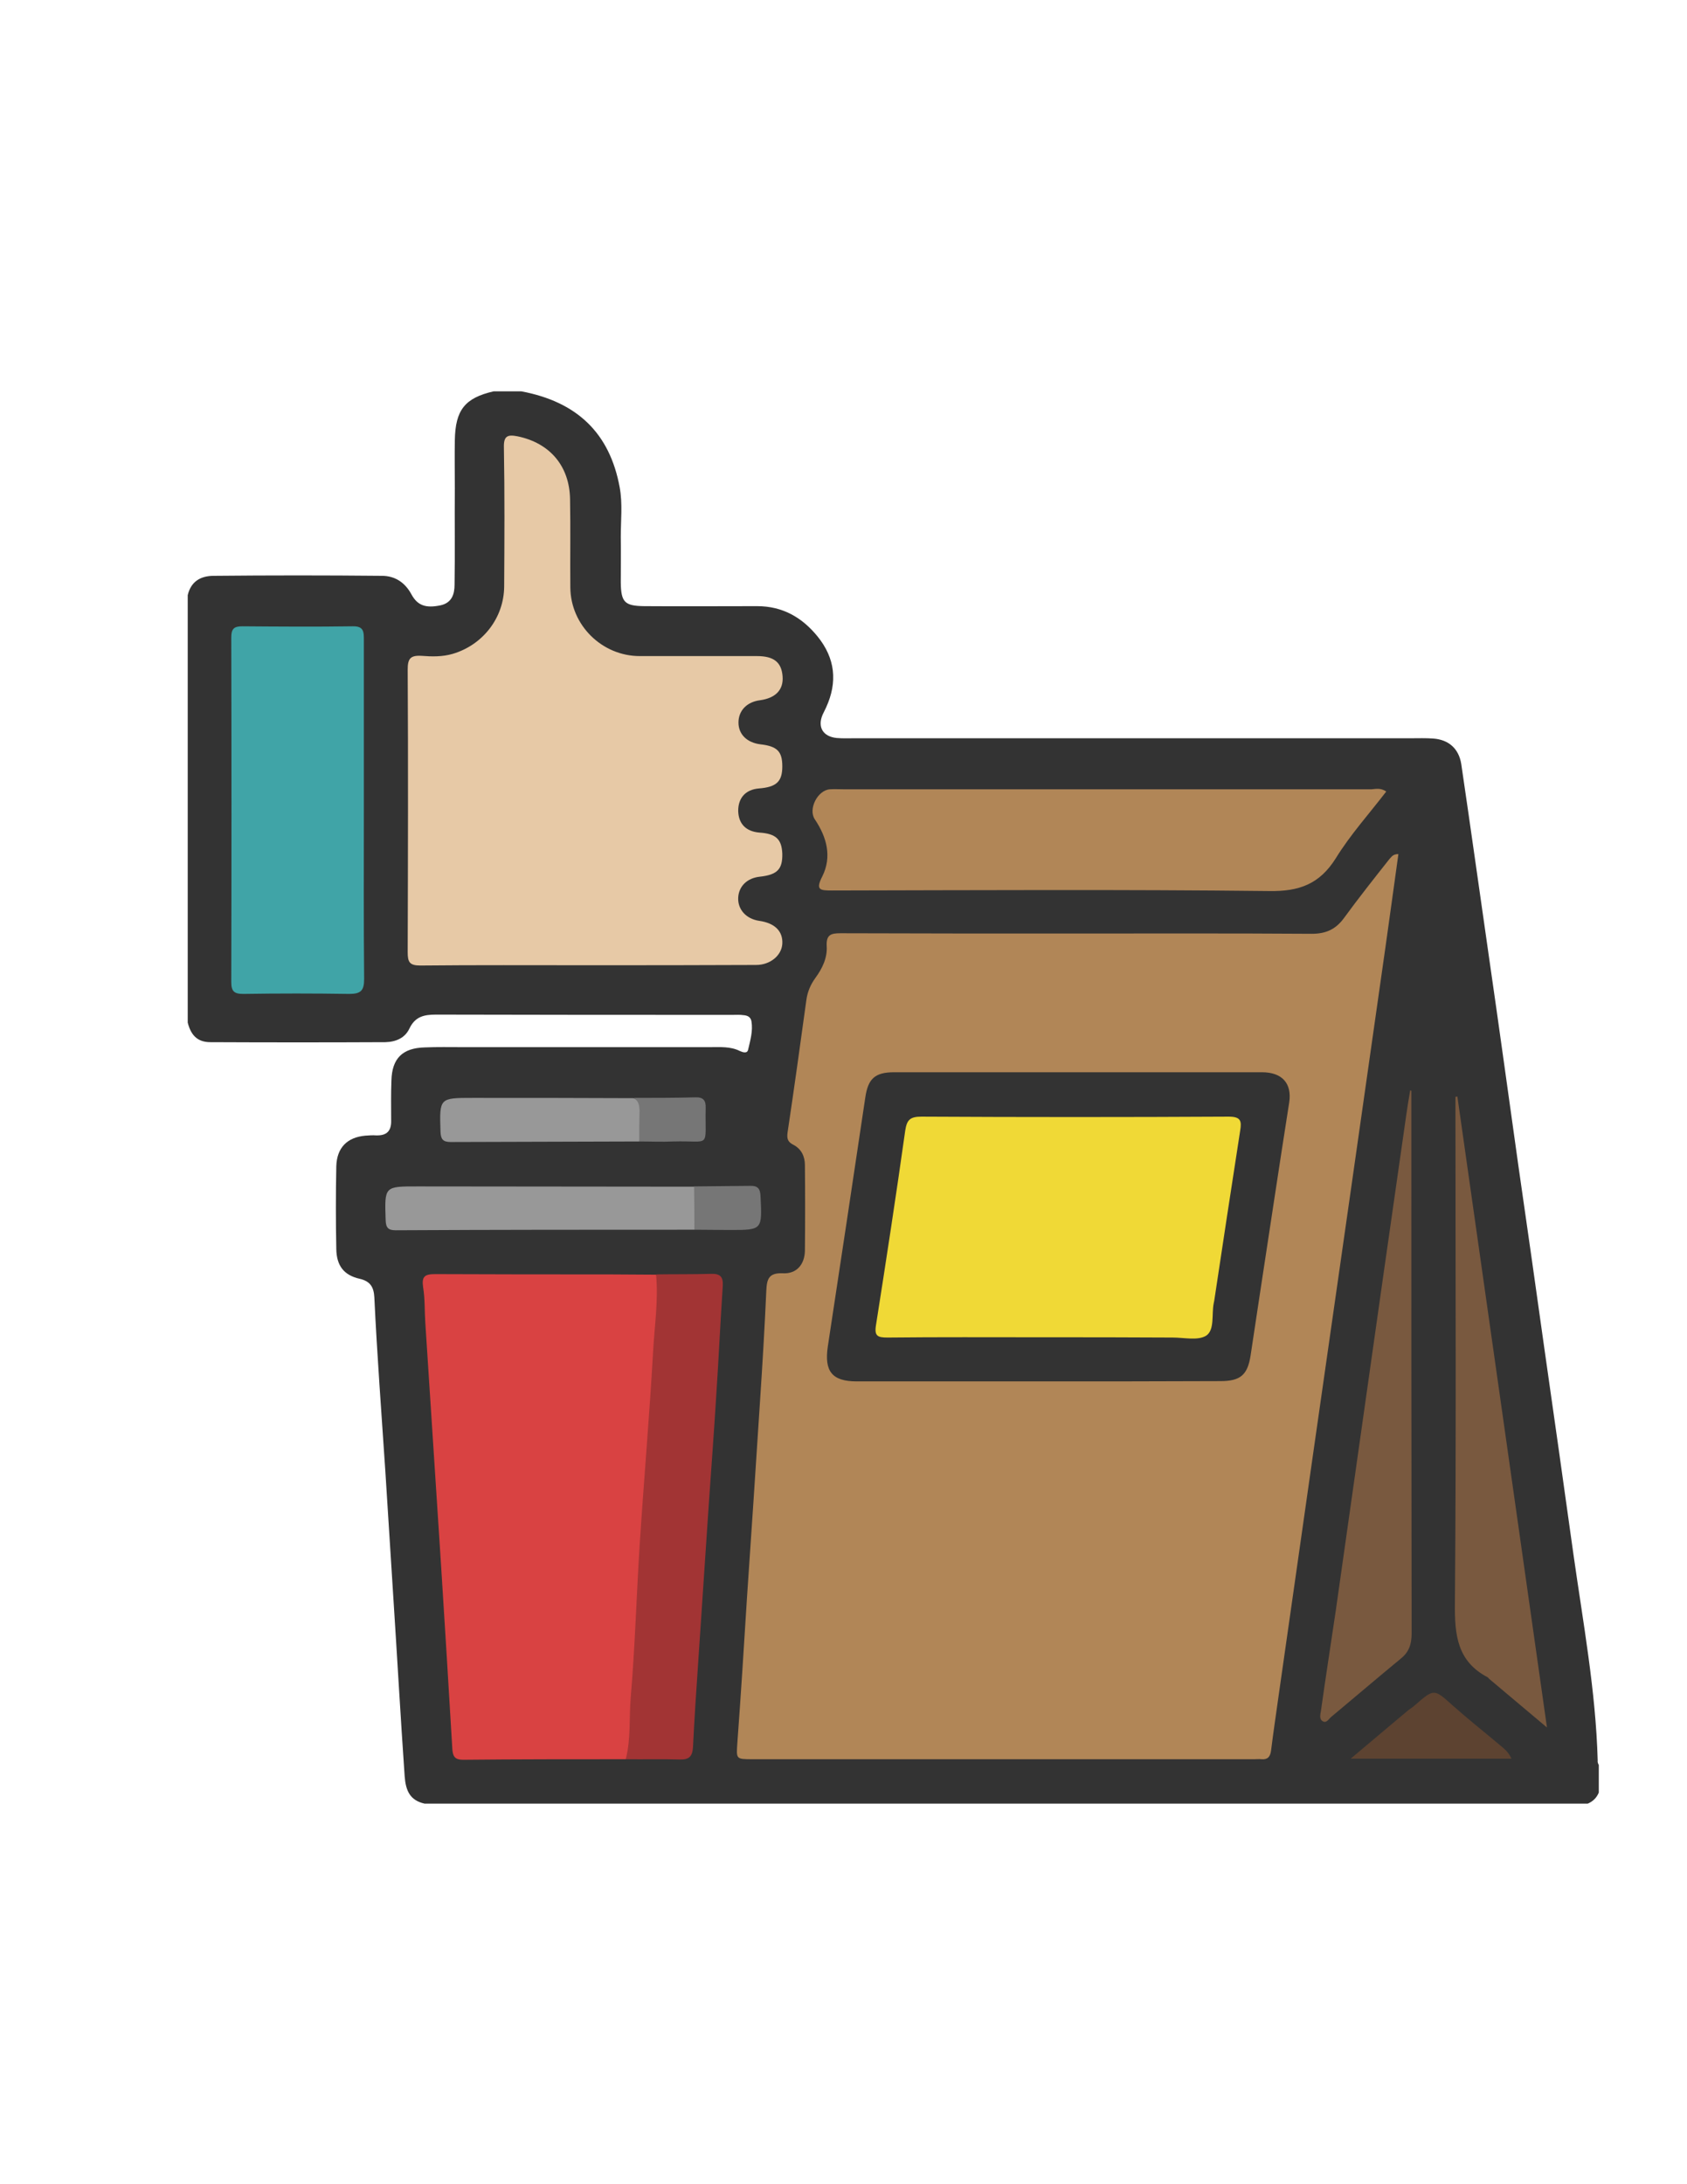 <?xml version="1.0" encoding="utf-8"?>
<!-- Generator: Adobe Illustrator 19.0.0, SVG Export Plug-In . SVG Version: 6.00 Build 0)  -->
<svg version="1.1" id="Calque_1" xmlns="http://www.w3.org/2000/svg" xmlns:xlink="http://www.w3.org/1999/xlink" x="0px" y="0px"
	 viewBox="0 0 612 792" style="enable-background:new 0 0 612 792;" xml:space="preserve">
<style type="text/css">
	.st0{fill:#333333;}
	.st1{fill:#B18657;}
	.st2{fill:#E7C9A6;}
	.st3{fill:#D94242;}
	.st4{fill:#40A4A7;}
	.st5{fill:#A23434;}
	.st6{fill:#79593F;}
	.st7{fill:#989898;}
	.st8{fill:#5D4331;}
	.st9{fill:#767676;}
	.st10{fill:#F0D936;}
</style>
<g>
	<path class="st0" d="M580,640c0,3.3,0,6.7,0,10c-0.8,1.9-2.1,3.2-4,4c-140.7,0-281.3,0-422,0c-5.3-1.2-6.8-4.7-7.2-9.9
		c-1.5-21.6-2.7-43.1-4.1-64.7c-1-15.3-1.9-30.5-2.9-45.8c-1.4-21.1-3-42.1-4-63.2c-0.2-3.6-1.4-5.8-5.3-6.7
		c-5.8-1.3-8.4-4.8-8.5-10.8c-0.2-10-0.2-20,0-30c0.2-6.7,3.9-10.5,10.5-11.1c1.3-0.1,2.7-0.2,4-0.1c3.8,0.1,5.5-1.6,5.4-5.4
		c0-4.8-0.1-9.7,0.1-14.5c0.2-8,4-11.8,12.1-12c4.5-0.2,9-0.1,13.5-0.1c30,0,60,0,90,0c3.7,0,7.4-0.3,10.8,1.4c1.1,0.5,2.7,1,3-0.5
		c0.8-3.4,1.8-6.8,1.2-10.3c-0.3-1.6-1.5-2.1-2.9-2.2c-1.3-0.2-2.7-0.1-4-0.1c-35.8,0-71.7,0-107.5-0.1c-4.4,0-7.6,0.7-9.7,5.1
		c-1.6,3.4-4.9,4.8-8.7,4.9c-21.2,0.1-42.3,0.1-63.5,0c-4.9,0-7.1-2.8-8.2-7.1c0-51.7,0-103.3,0-155c1.2-5,4.7-7,9.5-7
		c20.3-0.2,40.6-0.2,60.9,0c4.9,0,8.5,2.5,10.8,6.8c2.2,4,5.2,5,10.5,3.9c4.1-0.9,5.1-4,5.1-7.5c0.2-11.6,0-23.3,0.1-34.9
		c0-5.8-0.1-11.6,0-17.5c0.2-10.9,3.6-15.3,14.1-17.7c3.3,0,6.7,0,10,0c20.3,3.8,32.1,15.2,35.7,34.8c1.1,5.9,0.4,12,0.4,18
		c0.1,5.5,0,11,0,16.5c0.1,7.2,1.4,8.5,8.5,8.6c13.7,0.1,27.3,0,41,0c9.2,0,16.3,4.1,21.9,11c6.4,7.9,7.3,16.5,3.1,25.7
		c-0.4,0.9-0.9,1.8-1.3,2.7c-1.9,4.5,0.2,7.9,5.1,8.4c2.2,0.2,4.3,0.1,6.5,0.1c67.3,0,134.6,0,201.9,0c2.7,0,5.3-0.1,8,0.1
		c5.7,0.4,9.3,3.7,10.2,9.2c3.5,23.7,6.8,47.4,10.2,71c3.6,24.8,7,49.7,10.5,74.5c3.2,22,6.3,44.1,9.4,66.1c3.6,25,7.1,50,10.6,75
		c3.5,24.8,8.1,49.5,8.8,74.7C579.5,639.1,579.8,639.6,580,640z"/>
	<path class="st1" d="M507.3,309.7c-1.6,11.4-3.1,22.6-4.7,33.8c-4.2,29.5-8.4,59-12.6,88.4c-4.5,31.4-9,62.9-13.5,94.3
		c-4.1,29-8.3,58-12.4,86.9c-1,7.2-2.1,14.5-3,21.7c-0.3,2.3-1.3,3.3-3.5,3.1c-0.8-0.1-1.7,0-2.5,0c-60.7,0-121.3,0-182,0
		c-6.2,0-6,0-5.6-6c1.3-17.6,2.4-35.2,3.5-52.8c1.6-23.6,3.2-47.2,4.7-70.8c0.9-13.5,1.7-26.9,2.3-40.4c0.2-4.1,0.9-6.4,5.9-6.2
		c5,0.3,8-3.1,8.1-8.2c0.1-10.3,0.1-20.7,0-31c0-3.2-1.3-5.9-4.2-7.4c-2-1-2.4-2.2-2.1-4.4c2.4-16,4.6-31.9,6.8-47.9
		c0.4-3.1,1.5-5.7,3.3-8.2c2.5-3.4,4.4-7.3,4.1-11.6c-0.2-4.1,1.6-4.6,5-4.6c27.3,0.1,54.7,0.1,82,0.1c29.7,0,59.3-0.1,89,0.1
		c4.9,0,8.5-1.5,11.5-5.5c5.4-7.4,11.1-14.6,16.8-21.8C504.8,310.8,505.2,309.7,507.3,309.7z"/>
	<path class="st2" d="M213,350c-20.2,0-40.3-0.1-60.5,0.1c-3.9,0-4.6-1.2-4.6-4.8c0.1-34.2,0.2-68.3,0-102.5c0-3.9,0.9-5.2,4.9-5
		c3.8,0.3,7.6,0.4,11.4-0.7c10.9-3.2,18.6-13,18.7-24.4c0.1-16.8,0.2-33.7-0.1-50.5c-0.1-4.1,1.3-4.7,4.9-4
		c11.7,2.4,18.9,10.7,19.1,22.8c0.2,10.7,0,21.3,0.1,32c0.1,13.7,11.5,24.9,25.2,24.9c14.2,0,28.3,0,42.5,0c6.1,0,8.9,2.2,9.3,7.3
		c0.4,4.9-2.5,7.9-8.1,8.7c-4.9,0.6-7.9,3.8-7.9,8.1c0,4.3,3.1,7.3,8,7.9c6.1,0.7,7.9,2.6,7.9,8c0,5.5-2.1,7.5-8.5,8
		c-4.8,0.4-7.5,3.4-7.5,8.1c0.1,4.7,2.8,7.5,7.7,7.9c6,0.4,8.1,2.4,8.3,7.7c0.1,5.6-1.8,7.6-8.2,8.3c-4.6,0.5-7.6,3.5-7.8,7.6
		c-0.2,4.3,2.9,7.7,7.6,8.4c5.7,0.8,8.7,3.8,8.4,8.4c-0.3,4.2-4.4,7.6-9.5,7.6C254,350,233.5,350,213,350z"/>
	<path class="st3" d="M227,637.9c-19.7,0-39.3,0-59,0.2c-2.9,0-3.7-1.1-3.9-3.8c-1.3-22.3-2.7-44.5-4.1-66.8
		c-1.9-29.2-3.8-58.5-5.7-87.7c-0.3-4.3-0.1-8.7-0.8-13c-0.6-4,0.6-4.8,4.4-4.8c21,0.1,42,0.1,63,0.1c5.7,0,11.3,0.1,17,0.1
		c2.2,1.6,2.2,4,2.2,6.3c-0.4,14.4-1.7,28.8-2.7,43.2c-0.4,6.3-0.7,12.6-1.1,18.9c-1.1,18.4-2.4,36.8-3.4,55.2
		c-0.8,15.2-2.2,30.4-2.9,45.7C230,634.2,229.1,636.3,227,637.9z"/>
	<path class="st1" d="M502.9,287c-6.2,8.1-13,15.6-18.3,24.2c-5.9,9.4-13.3,12.1-24.3,11.9c-52.8-0.6-105.6-0.3-158.5-0.2
		c-4.4,0-6-0.2-3.5-5.1c3.6-7.2,1.6-14.3-2.7-20.7c-2.5-3.7,1-10.6,5.5-10.9c1.7-0.1,3.3,0,5,0c63.8,0,127.7,0,191.5,0
		C499.1,286.1,500.8,285.6,502.9,287z"/>
	<path class="st4" d="M132,294c0,20.3-0.1,40.7,0.1,61c0,4.2-1.2,5.4-5.4,5.4c-12.8-0.2-25.7-0.2-38.5,0c-3.3,0-4.3-1-4.3-4.3
		c0.1-41.7,0.1-83.3,0-125c0-3.1,1-4,4-4c13.3,0.1,26.7,0.2,40,0c4.1-0.1,4.1,2,4.1,5C132,252.7,132,273.3,132,294z"/>
	<path class="st5" d="M227,637.9c1.9-7.3,1.2-14.9,1.8-22.3c1.6-18.7,2.1-37.4,3.3-56.1c1.5-23,3.5-46,4.8-69
		c0.5-9.4,2-18.9,1.1-28.4c6.7-0.1,13.3,0,20-0.2c3.3-0.1,4.4,1.1,4.2,4.4c-0.9,13.4-1.5,26.9-2.4,40.3c-0.8,13.1-1.8,26.2-2.7,39.3
		c-1.3,18.9-2.5,37.8-3.8,56.7c-0.7,10.3-1.4,20.6-1.9,30.9c-0.2,3.4-1.4,4.6-4.8,4.5C240,637.8,233.5,638,227,637.9z"/>
	<path class="st6" d="M512,395.5c0,1.6,0,3.3,0,4.9c0,64,0,127.9,0.1,191.9c0,3.8-0.9,6.7-3.9,9.1c-8.5,7-16.8,14.1-25.2,21.1
		c-1,0.8-1.8,2.5-3.2,1.6c-1.3-0.8-0.8-2.5-0.6-3.7c1.7-12.2,3.6-24.3,5.4-36.5c2.9-20.2,5.7-40.4,8.6-60.6
		c2.8-19.7,5.6-39.4,8.4-59.2c2.9-20,5.7-40.1,8.6-60.1c0.4-2.9,0.9-5.8,1.4-8.7C511.6,395.4,511.8,395.5,512,395.5z"/>
	<path class="st6" d="M561.2,626.4c-7.7-6.5-14.3-12-20.8-17.5c-0.3-0.2-0.4-0.5-0.7-0.7c-11.1-5.8-12-15.4-11.9-26.7
		c0.5-59.3,0.2-118.6,0.2-177.8c0-2,0-4,0-6c0.2,0,0.5,0,0.7-0.1C539.5,473.4,550.2,549.1,561.2,626.4z"/>
	<path class="st7" d="M251.9,445.9c-36.1,0-72.2,0-108.3,0.2c-2.8,0-3.6-0.9-3.7-3.7c-0.4-12.3-0.5-12.2,11.7-12.2
		c33.4,0,66.9,0.1,100.3,0.1C255,434.5,255,441.5,251.9,445.9z"/>
	<path class="st7" d="M231.9,413.9c-22.8,0.1-45.6,0.1-68.4,0.2c-2.9,0-3.6-1.1-3.7-3.8c-0.4-12.2-0.4-12.2,11.7-12.2
		c19.5,0,38.9,0,58.4,0.1C234.9,400.5,235.8,408.3,231.9,413.9z"/>
	<path class="st8" d="M548.3,637.7c-19.4,0-38.3,0-58.3,0c7.5-6.3,14.1-11.9,20.8-17.5c0.8-0.6,1.6-1.1,2.4-1.8
		c7.1-6.2,7-6.1,13.9,0.1c5.4,4.8,11.2,9.4,16.8,14.1C545.4,633.9,547.2,635.1,548.3,637.7z"/>
	<path class="st9" d="M231.9,413.9c0-3.7,0-7.3,0.1-11c0-1.9-0.3-3.6-2-4.8c7.4,0,14.9,0,22.3-0.2c2.8-0.1,3.8,1.1,3.7,3.8
		c-0.3,15.1,2.2,11.8-11.7,12.2C240.2,414.1,236.1,413.9,231.9,413.9z"/>
	<path class="st9" d="M251.9,445.9c0-5.2,0-10.4-0.1-15.7c6.8-0.1,13.6-0.1,20.3-0.2c2.8-0.1,3.7,1,3.8,3.8
		c0.6,12.2,0.7,12.2-11.2,12.2C260.5,446,256.2,445.9,251.9,445.9z"/>
	<path class="st0" d="M376.8,500.9c-22,0-44,0-66,0c-9,0-11.8-3.7-10.5-12.6c4.6-30.1,9.1-60.2,13.6-90.3c1-6.8,3.4-9.2,10.5-9.2
		c44.5,0,89,0,133.4,0c7.4,0,10.9,4.1,9.9,10.9c-3.7,23.5-7.2,47-10.8,70.5c-1.1,7.1-2.1,14.1-3.2,21.2c-1.1,7.2-3.7,9.4-11,9.4
		C420.8,500.9,398.8,500.9,376.8,500.9z"/>
	<path class="st10" d="M377.5,484.9c-18.5,0-37-0.1-55.5,0.1c-3.6,0-4.9-0.5-4.2-4.6c3.7-23.5,7.3-47,10.6-70.5c0.6-3.9,1.8-5,5.9-5
		c37.1,0.2,74.3,0.2,111.4,0c4.4,0,4.8,1.5,4.2,5.1c-3.2,20.5-6.3,41.1-9.4,61.6c-0.1,0.3-0.1,0.7-0.2,1c-0.8,4,0.4,9.6-2.7,11.7
		c-3,1.9-8,0.7-12.2,0.7C409.5,484.9,393.5,484.9,377.5,484.9C377.5,484.9,377.5,484.9,377.5,484.9z"/>
</g>
</svg>
